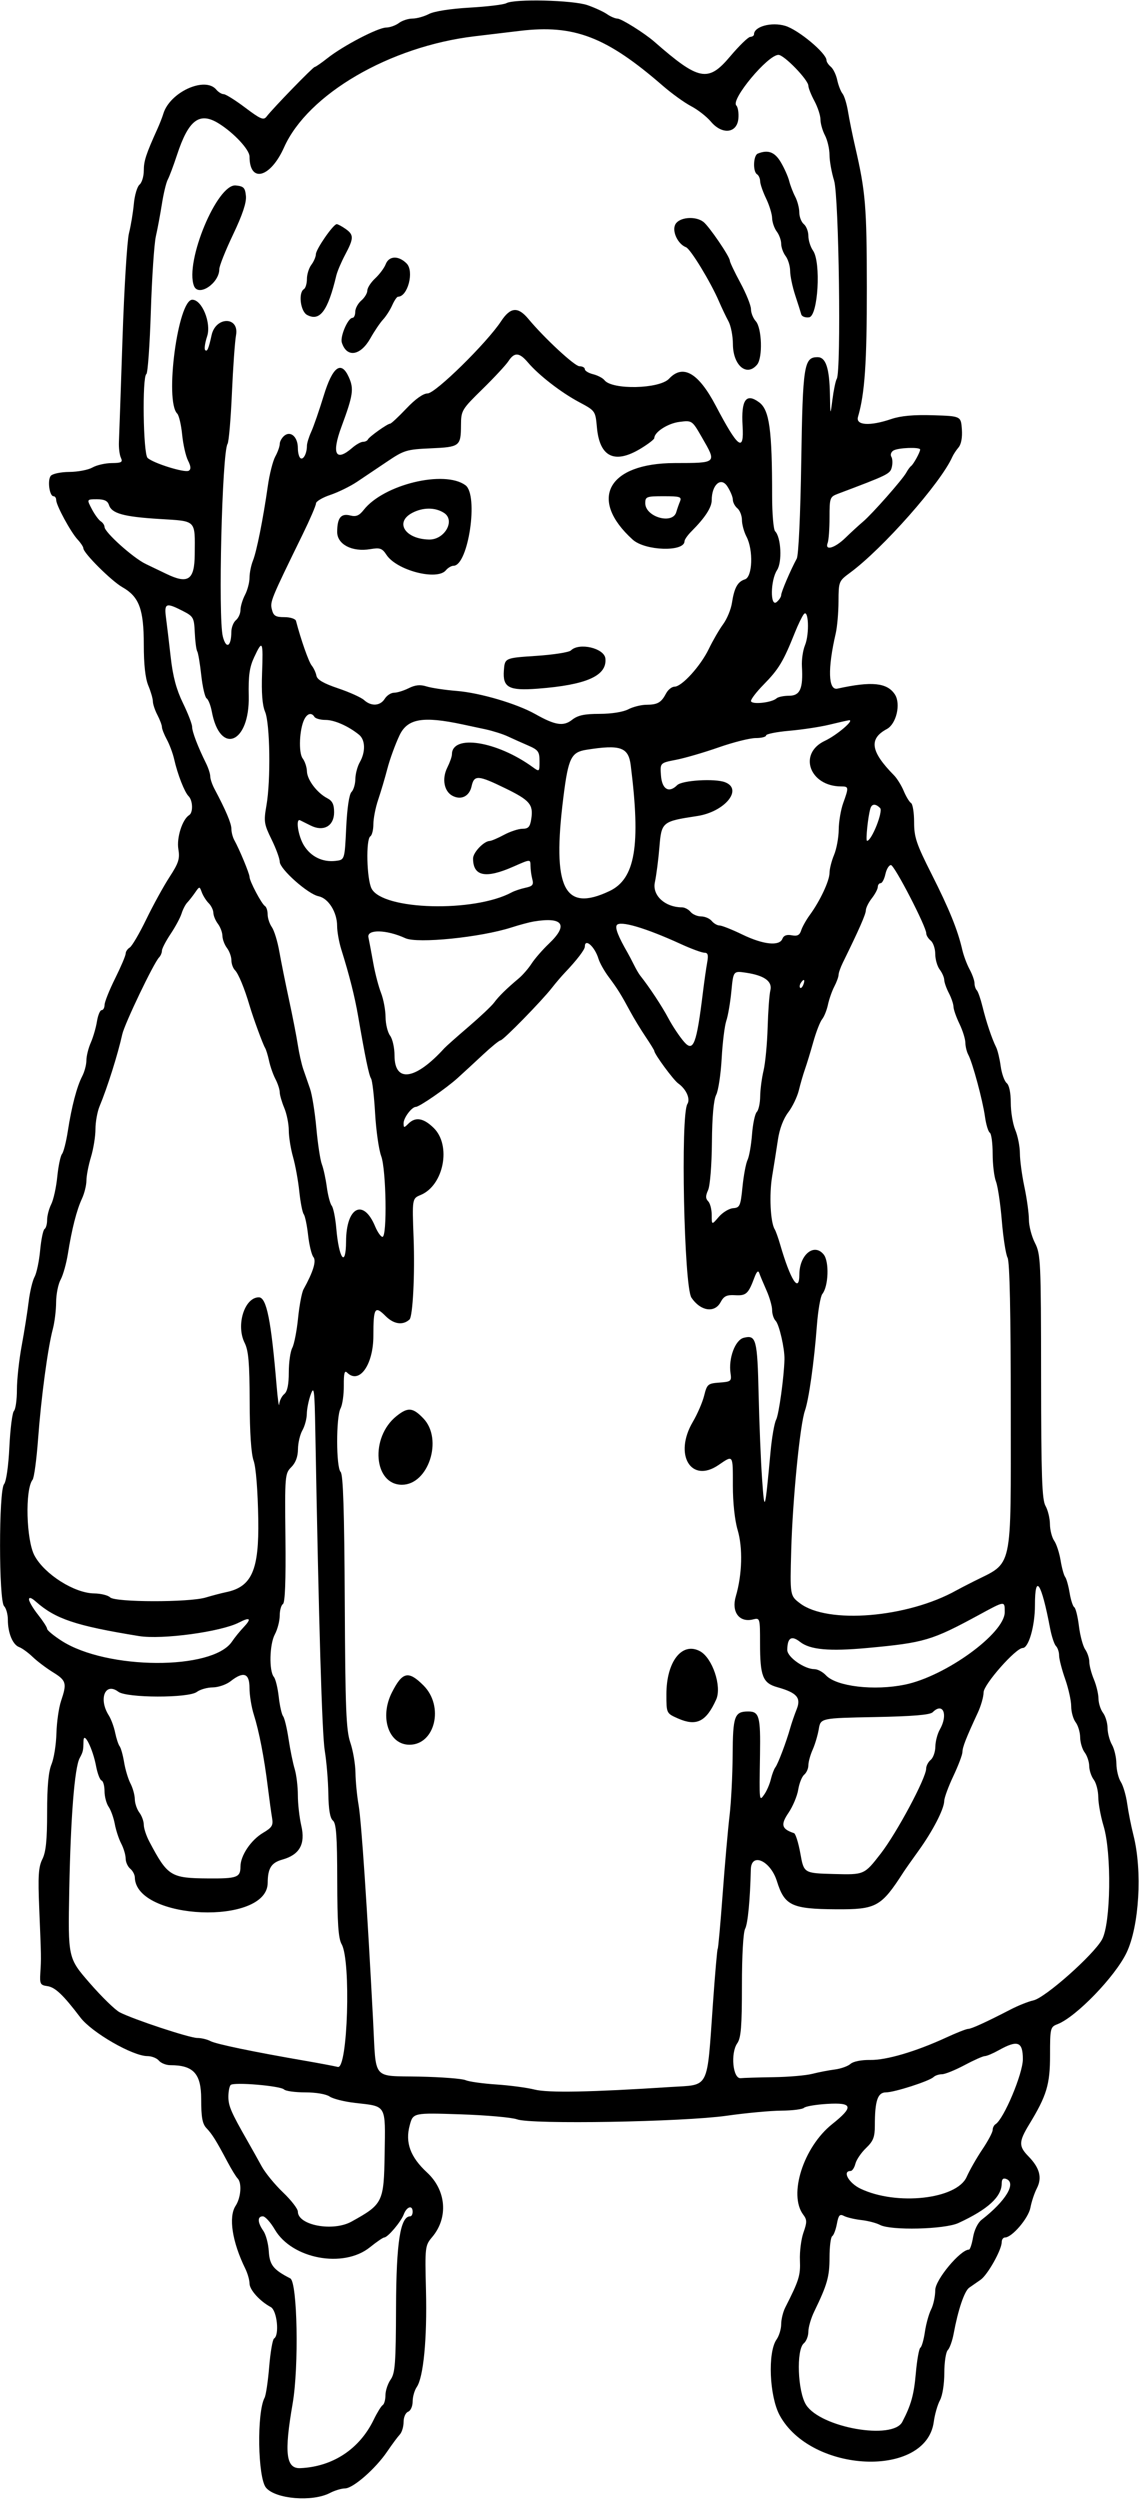 <svg
  width="377"
  height="827"
  viewBox="0 0 377 827"
  fill="none"
  xmlns="http://www.w3.org/2000/svg"
>
  <path
    fill-rule="evenodd"
    clip-rule="evenodd"
    fill="black"
    d="M194.471 1.71C196.889 2.552 199.801 3.895 200.943 4.695C202.085 5.495 203.626 6.15 204.366 6.15C205.645 6.15 213.353 10.977 216.573 13.794C231.352 26.724 234.376 27.318 241.629 18.717C244.621 15.168 247.632 12.239 248.319 12.208C249.007 12.176 249.569 11.797 249.569 11.366C249.569 8.765 255.38 7.189 259.924 8.557C264.29 9.871 273.566 17.617 273.566 19.949C273.566 20.475 274.212 21.441 275.002 22.097C275.791 22.752 276.742 24.72 277.116 26.469C277.49 28.219 278.279 30.249 278.87 30.981C279.461 31.713 280.285 34.413 280.702 36.981C281.119 39.549 282.188 44.8 283.076 48.65C286.499 63.481 286.894 68.264 286.915 95.15C286.934 120.056 286.238 130.232 283.99 137.9C283.164 140.723 287.905 141.029 295.022 138.612C298.138 137.554 302.437 137.164 308.805 137.362C318.06 137.65 318.06 137.65 318.372 142.002C318.567 144.71 318.152 146.977 317.274 148.002C316.499 148.908 315.567 150.325 315.202 151.15C311.406 159.739 292.153 181.524 281.315 189.494C277.635 192.2 277.565 192.376 277.541 198.95C277.528 202.634 277.11 207.406 276.613 209.552C273.906 221.224 274.133 228.471 277.184 227.798C288.524 225.296 293.64 225.811 296.195 229.711C298.233 232.821 296.688 239.477 293.538 241.163C287.501 244.395 288.15 248.597 295.901 256.461C296.911 257.486 298.367 259.83 299.135 261.669C299.903 263.508 300.989 265.296 301.547 265.641C302.105 265.986 302.562 268.839 302.562 271.982C302.562 276.959 303.311 279.179 308.361 289.173C314.185 300.7 317.007 307.65 318.496 314.15C318.937 316.075 320.029 319 320.923 320.65C321.816 322.3 322.55 324.362 322.554 325.233C322.557 326.104 322.897 327.154 323.309 327.566C323.721 327.978 324.572 330.416 325.201 332.983C326.445 338.061 328.314 343.627 329.715 346.422C330.204 347.396 330.879 350.204 331.216 352.661C331.552 355.118 332.441 357.638 333.192 358.262C334.039 358.964 334.558 361.452 334.558 364.804C334.558 367.779 335.233 371.829 336.058 373.803C336.883 375.778 337.566 379.252 337.575 381.522C337.585 383.792 338.26 388.8 339.075 392.65C339.891 396.499 340.557 401.355 340.557 403.439C340.557 405.524 341.458 408.994 342.557 411.15C344.457 414.875 344.559 417.082 344.592 455.36C344.621 488.404 344.885 496.1 346.057 498.15C346.843 499.525 347.501 502.237 347.521 504.177C347.54 506.118 348.175 508.593 348.931 509.677C349.687 510.762 350.638 513.675 351.044 516.15C351.45 518.625 352.13 521.1 352.556 521.65C352.982 522.2 353.645 524.56 354.03 526.895C354.415 529.229 355.109 531.374 355.573 531.661C356.036 531.947 356.732 534.762 357.12 537.916C357.508 541.07 358.439 544.538 359.19 545.623C359.941 546.707 360.555 548.565 360.555 549.75C360.555 550.936 361.23 553.521 362.055 555.496C362.88 557.47 363.569 560.337 363.587 561.867C363.604 563.397 364.279 565.524 365.087 566.591C365.894 567.659 366.571 569.909 366.59 571.591C366.61 573.274 367.268 575.775 368.054 577.15C368.84 578.525 369.499 581.353 369.519 583.435C369.538 585.517 370.193 588.217 370.975 589.435C371.757 590.653 372.71 593.9 373.091 596.65C373.473 599.4 374.407 604.107 375.168 607.11C378.159 618.903 377.075 637.214 372.866 645.975C369.07 653.881 356.145 667.237 350.011 669.593C347.647 670.502 347.556 670.878 347.556 679.906C347.556 689.554 346.456 693.201 340.675 702.705C337.175 708.458 337.135 709.961 340.395 713.296C344.16 717.147 345.003 720.387 343.164 723.943C342.374 725.47 341.427 728.328 341.058 730.295C340.403 733.784 334.969 740.15 332.644 740.15C332.047 740.15 331.559 740.84 331.559 741.683C331.559 744.232 326.885 752.549 324.552 754.15C323.351 754.975 321.661 756.149 320.797 756.759C319.207 757.88 317.107 764.088 315.657 771.948C315.22 774.312 314.345 776.766 313.712 777.399C313.079 778.032 312.561 781.428 312.561 784.946C312.561 788.627 311.948 792.468 311.118 793.996C310.325 795.456 309.402 798.675 309.069 801.15C306.56 819.813 268.53 818.198 258.073 798.984C254.663 792.716 254.052 778.154 257.021 773.914C257.872 772.699 258.568 770.412 258.568 768.832C258.568 767.252 259.175 764.763 259.916 763.303C264.48 754.317 264.978 752.715 264.769 747.703C264.648 744.815 265.176 740.676 265.942 738.504C267.148 735.084 267.137 734.292 265.865 732.602C260.896 725.999 265.944 710.212 275.442 702.65C282.641 696.918 282.285 695.453 273.816 695.957C270.104 696.179 266.638 696.763 266.116 697.255C265.594 697.747 262.219 698.169 258.617 698.193C255.015 698.217 246.894 698.971 240.57 699.87C226.044 701.933 175.777 702.803 171.139 701.071C169.456 700.443 161.026 699.694 152.404 699.409C136.73 698.89 136.73 698.891 135.607 703.062C134.069 708.773 135.831 713.558 141.346 718.65C147.72 724.534 148.45 733.588 143.066 739.987C140.68 742.822 140.637 743.196 140.998 757.766C141.392 773.613 140.165 786.39 137.941 789.623C137.194 790.707 136.583 792.859 136.583 794.404C136.583 795.978 135.924 797.466 135.083 797.788C134.24 798.112 133.583 799.6 133.583 801.186C133.583 802.737 133.022 804.602 132.334 805.329C131.647 806.055 129.758 808.603 128.136 810.989C124.275 816.673 116.856 823.148 114.195 823.156C113.035 823.16 110.797 823.835 109.222 824.656C103.405 827.69 91.226 826.696 88.055 822.927C85.307 819.662 84.958 798.094 87.574 793.166C88.016 792.332 88.705 787.706 89.103 782.885C89.502 778.064 90.224 773.874 90.709 773.575C92.55 772.436 91.699 764.279 89.621 763.167C86.005 761.232 82.59 757.442 82.59 755.365C82.59 754.236 81.965 752.038 81.201 750.481C76.847 741.605 75.572 733.352 77.988 729.666C79.761 726.96 80.114 722.075 78.642 720.6C78.121 720.077 76.609 717.608 75.284 715.112C71.535 708.057 70.229 705.963 68.342 703.984C66.981 702.558 66.592 700.413 66.592 694.342C66.592 685.96 64.027 683.15 56.379 683.15C54.982 683.15 53.278 682.475 52.593 681.65C51.909 680.825 50.201 680.15 48.798 680.15C43.913 680.15 30.396 672.366 26.597 667.365C20.862 659.817 18.237 657.341 15.598 656.986C13.353 656.684 13.123 656.241 13.347 652.65C13.656 647.706 13.655 647.61 12.987 631.412C12.539 620.56 12.725 617.603 14.019 615.008C15.202 612.636 15.598 608.74 15.598 599.464C15.598 590.925 16.047 586.012 17.045 583.623C17.841 581.718 18.575 577.12 18.675 573.405C18.776 569.69 19.469 564.85 20.214 562.65C22.2 556.784 21.95 555.901 17.526 553.171C15.317 551.807 12.292 549.522 10.804 548.094C9.316 546.666 7.305 545.207 6.334 544.85C4.201 544.066 2.6 540.178 2.6 535.784C2.6 534.005 2.038 531.988 1.35 531.3C-0.417 529.533 -0.427 493.093 1.339 490.965C2.069 490.084 2.794 485.014 3.106 478.594C3.397 472.61 4.077 467.273 4.617 466.732C5.157 466.192 5.6 463.026 5.6 459.699C5.601 456.371 6.312 449.825 7.178 445.15C8.044 440.475 9.078 433.95 9.476 430.65C9.874 427.35 10.756 423.635 11.436 422.394C12.117 421.154 12.95 417.202 13.284 413.612C13.619 410.023 14.277 406.849 14.746 406.559C15.214 406.269 15.598 404.911 15.598 403.541C15.598 402.171 16.21 399.836 16.958 398.35C17.706 396.865 18.606 392.771 18.958 389.252C19.31 385.734 20.014 382.352 20.524 381.738C21.033 381.124 21.902 377.703 22.454 374.136C23.714 365.994 25.44 359.423 27.218 355.996C27.976 354.536 28.596 352.189 28.596 350.78C28.596 349.371 29.246 346.74 30.04 344.934C30.835 343.128 31.755 339.963 32.086 337.9C32.416 335.838 33.116 334.15 33.641 334.15C34.166 334.15 34.604 333.362 34.613 332.4C34.622 331.438 36.197 327.5 38.112 323.65C40.026 319.8 41.593 316.109 41.594 315.449C41.595 314.789 42.197 313.889 42.933 313.449C43.669 313.009 46.126 308.825 48.393 304.15C50.66 299.475 54.123 293.175 56.089 290.15C59.142 285.453 59.571 284.097 59.033 280.86C58.413 277.125 60.359 271.03 62.619 269.633C63.965 268.801 63.841 264.799 62.424 263.382C61.066 262.024 58.781 256.173 57.646 251.15C57.211 249.225 56.124 246.3 55.23 244.65C54.336 243 53.603 241.138 53.599 240.513C53.596 239.889 52.921 238.089 52.099 236.513C51.279 234.938 50.603 232.917 50.599 232.022C50.596 231.127 49.919 228.778 49.094 226.803C48.1 224.425 47.594 219.842 47.594 213.223C47.594 201.508 46.059 197.395 40.507 194.241C36.863 192.171 27.596 182.942 27.596 181.381C27.596 180.912 26.746 179.614 25.706 178.497C23.421 176.045 18.598 167.162 18.598 165.408C18.598 164.716 18.2 164.15 17.715 164.15C16.358 164.15 15.642 158.811 16.809 157.4C17.382 156.707 20.128 156.134 22.97 156.115C25.79 156.095 29.222 155.436 30.596 154.65C31.971 153.864 34.832 153.205 36.952 153.185C40.26 153.155 40.694 152.901 40.002 151.4C39.558 150.437 39.271 148.075 39.363 146.15C39.456 144.225 39.987 128.925 40.544 112.15C41.101 95.375 42.066 79.625 42.69 77.15C43.313 74.675 44.037 70.309 44.299 67.448C44.56 64.587 45.408 61.719 46.184 61.075C46.959 60.432 47.594 58.341 47.594 56.429C47.594 53.231 48.328 50.987 52.098 42.65C52.845 41 53.724 38.75 54.053 37.65C56.19 30.487 67.867 25.161 71.591 29.65C72.276 30.475 73.377 31.15 74.039 31.15C74.701 31.15 77.908 33.158 81.166 35.612C86.269 39.456 87.249 39.864 88.242 38.554C90.241 35.917 103.607 22.15 104.168 22.15C104.463 22.15 106.365 20.837 108.396 19.233C113.568 15.144 125.051 9.156 127.791 9.118C129.052 9.101 130.958 8.426 132.025 7.618C133.093 6.811 135.117 6.147 136.524 6.144C137.932 6.14 140.379 5.461 141.963 4.635C143.693 3.733 149.089 2.888 155.462 2.522C161.302 2.186 166.754 1.529 167.579 1.061C170.213 -0.432 189.67 0.037 194.471 1.71ZM172.078 10.212C168.229 10.674 161.48 11.48 157.08 12.004C129.01 15.345 101.877 31.157 94.023 48.749C89.506 58.868 82.59 60.696 82.59 51.771C82.59 49.509 77.371 43.916 72.376 40.828C66.028 36.903 62.41 39.632 58.6 51.218C57.438 54.755 56.059 58.433 55.537 59.391C55.015 60.348 54.144 63.948 53.602 67.391C53.06 70.833 52.156 75.675 51.594 78.15C51.032 80.625 50.284 91.778 49.932 102.934C49.581 114.09 48.911 123.454 48.444 123.743C47.028 124.618 47.396 150.107 48.844 151.471C50.713 153.234 61.211 156.504 62.48 155.719C63.268 155.232 63.195 154.264 62.226 152.343C61.479 150.862 60.607 146.998 60.288 143.758C59.968 140.517 59.232 137.389 58.651 136.808C54.449 132.606 58.894 99.15 63.652 99.15C66.875 99.15 70.001 106.877 68.555 111.263C67.847 113.406 67.556 115.447 67.906 115.798C68.58 116.472 69.037 115.412 70.035 110.866C71.411 104.6 79.27 104.643 78.12 110.91C77.742 112.967 77.129 121.625 76.757 130.15C76.384 138.675 75.737 146.18 75.321 146.827C73.499 149.656 72.159 204.315 73.758 210.572C74.857 214.869 76.546 213.939 76.576 209.022C76.584 207.577 77.265 205.835 78.09 205.15C78.915 204.465 79.593 202.948 79.596 201.778C79.6 200.607 80.275 198.361 81.096 196.786C81.918 195.21 82.59 192.652 82.59 191.101C82.59 189.549 83.099 187.013 83.721 185.465C84.955 182.392 87.096 171.652 88.665 160.65C89.214 156.8 90.322 152.456 91.126 150.996C91.931 149.536 92.589 147.678 92.589 146.868C92.589 146.058 93.263 144.835 94.088 144.15C96.202 142.395 98.588 144.55 98.588 148.213C98.588 149.764 98.991 151.281 99.483 151.585C100.445 152.18 101.587 149.944 101.587 147.469C101.587 146.635 102.235 144.534 103.027 142.801C103.818 141.068 105.671 135.713 107.144 130.9C110.087 121.284 112.908 119.171 115.425 124.697C117.204 128.603 116.9 130.691 113.027 141.15C109.69 150.162 111.09 152.916 116.586 148.15C117.854 147.05 119.46 146.15 120.155 146.15C120.85 146.15 121.568 145.812 121.752 145.4C122.156 144.49 128.252 140.15 129.125 140.15C129.467 140.15 131.882 137.9 134.49 135.15C137.495 131.983 140.074 130.15 141.526 130.15C144.112 130.15 161.125 113.445 165.86 106.256C168.949 101.569 171.44 101.356 174.88 105.487C180.188 111.861 190.208 121.15 191.775 121.15C192.766 121.15 193.576 121.591 193.576 122.131C193.576 122.67 194.814 123.42 196.325 123.797C197.837 124.173 199.525 125.06 200.075 125.767C202.617 129.034 218.274 128.682 221.447 125.285C226.059 120.347 231.177 123.308 236.93 134.243C244.314 148.275 246.322 149.785 245.789 140.9C245.27 132.264 246.939 129.885 251.268 133.086C254.671 135.603 255.568 142.069 255.568 164.104C255.568 169.959 256.014 175.196 256.558 175.74C258.534 177.716 258.944 185.927 257.2 188.588C254.997 191.952 254.884 200.963 257.068 199.15C257.893 198.465 258.568 197.427 258.568 196.843C258.568 195.818 261.642 188.626 263.724 184.777C264.312 183.69 264.934 170.268 265.206 152.777C265.705 120.753 266.112 118.15 270.614 118.15C273.341 118.15 274.538 121.759 274.697 130.465C274.828 137.65 274.828 137.65 275.55 132.042C275.947 128.958 276.585 125.929 276.967 125.31C278.462 122.89 277.677 64.931 276.078 59.741C275.246 57.041 274.563 53.216 274.56 51.241C274.556 49.266 273.881 46.361 273.06 44.786C272.238 43.21 271.566 40.846 271.566 39.532C271.566 38.218 270.666 35.464 269.566 33.411C268.466 31.359 267.567 29.1 267.567 28.392C267.567 26.44 259.544 18.15 257.656 18.15C254.134 18.15 241.787 32.967 243.708 34.888C244.262 35.442 244.57 37.415 244.393 39.273C243.928 44.13 239.01 44.65 235.296 40.235C233.897 38.573 230.957 36.276 228.761 35.132C226.567 33.988 222.334 30.936 219.356 28.351C200.698 12.156 190.02 8.06 172.078 10.212ZM258.461 53.693C259.611 55.642 260.85 58.425 261.214 59.877C261.579 61.329 262.479 63.672 263.215 65.083C263.952 66.495 264.557 68.832 264.561 70.278C264.564 71.723 265.242 73.465 266.067 74.15C266.892 74.835 267.567 76.59 267.567 78.05C267.567 79.51 268.258 81.692 269.104 82.899C271.805 86.758 270.765 104.551 267.813 104.97C266.563 105.148 265.399 104.702 265.202 103.97C265.006 103.244 264.106 100.4 263.201 97.65C262.297 94.9 261.545 91.3 261.53 89.65C261.515 88 260.843 85.776 260.035 84.709C259.229 83.641 258.568 81.815 258.568 80.65C258.568 79.485 257.907 77.659 257.1 76.591C256.292 75.524 255.602 73.525 255.566 72.15C255.53 70.775 254.631 67.85 253.568 65.65C252.505 63.45 251.622 60.889 251.603 59.959C251.584 59.029 251.119 57.99 250.569 57.65C249.137 56.765 249.332 51.412 250.819 50.812C254.224 49.438 256.444 50.275 258.461 53.693ZM81.398 64.835C81.61 67.015 80.269 71.035 77.149 77.581C74.642 82.84 72.591 87.983 72.591 89.011C72.591 93.723 65.641 98.325 64.199 94.568C61.131 86.574 71.885 60.75 78.03 61.351C80.662 61.608 81.133 62.096 81.398 64.835ZM232.819 73.4C234.693 74.837 241.57 84.916 241.57 86.225C241.57 86.706 243.145 90.017 245.07 93.582C246.994 97.147 248.569 101.061 248.569 102.278C248.569 103.496 249.278 105.276 250.144 106.233C252.192 108.496 252.5 118.322 250.595 120.617C247.161 124.756 242.608 120.884 242.585 113.804C242.577 111.139 241.919 107.764 241.124 106.304C240.329 104.844 238.902 101.85 237.953 99.65C235.178 93.219 228.561 82.36 227.065 81.786C224.33 80.736 222.336 76.46 223.536 74.217C224.812 71.834 230.162 71.363 232.819 73.4ZM114.363 75.707C117.16 77.666 117.145 78.798 114.249 84.251C112.963 86.67 111.644 89.775 111.316 91.15C108.527 102.868 105.871 106.443 101.639 104.178C99.438 103 98.677 96.831 100.588 95.65C101.138 95.31 101.587 93.795 101.587 92.282C101.587 90.77 102.248 88.659 103.055 87.591C103.863 86.524 104.538 84.951 104.555 84.097C104.59 82.415 110.318 74.15 111.45 74.15C111.83 74.15 113.141 74.851 114.363 75.707ZM134.583 87.15C137.154 89.721 134.98 98.15 131.747 98.15C131.376 98.15 130.512 99.415 129.827 100.962C129.143 102.509 127.773 104.646 126.783 105.712C125.795 106.778 123.924 109.542 122.627 111.854C119.324 117.741 114.768 118.449 113.142 113.328C112.509 111.333 115.169 105.15 116.659 105.15C117.169 105.15 117.585 104.246 117.585 103.14C117.585 102.035 118.485 100.36 119.585 99.418C120.685 98.476 121.585 96.984 121.585 96.102C121.585 95.22 122.758 93.408 124.191 92.074C125.624 90.741 127.187 88.638 127.665 87.4C128.75 84.593 131.913 84.479 134.583 87.15ZM168.295 119.46C167.463 120.731 163.595 124.893 159.699 128.71C152.813 135.458 152.615 135.788 152.583 140.65C152.537 147.623 152.199 147.882 142.582 148.307C134.612 148.66 133.715 148.931 128.171 152.667C124.92 154.857 120.42 157.879 118.172 159.381C115.924 160.884 111.949 162.832 109.336 163.712C106.724 164.591 104.587 165.86 104.587 166.533C104.587 167.206 102.618 171.783 100.212 176.704C89.62 198.358 89.343 199.032 89.99 201.611C90.52 203.727 91.212 204.15 94.138 204.15C96.108 204.15 97.794 204.699 97.977 205.4C99.588 211.578 102.172 218.926 103.164 220.15C103.833 220.975 104.539 222.494 104.734 223.526C104.982 224.844 107.121 226.087 111.928 227.704C115.691 228.971 119.551 230.714 120.506 231.578C122.888 233.735 125.854 233.549 127.352 231.15C128.039 230.05 129.428 229.15 130.439 229.15C131.45 229.15 133.629 228.475 135.282 227.65C137.459 226.564 139.086 226.404 141.184 227.068C142.778 227.572 147.278 228.244 151.182 228.56C158.908 229.187 171.083 232.777 177.212 236.236C183.757 239.929 186.501 240.354 189.344 238.117C191.257 236.612 193.402 236.149 198.46 236.144C202.371 236.14 206.245 235.527 207.938 234.644C209.514 233.822 212.213 233.143 213.937 233.135C217.65 233.117 218.868 232.419 220.457 229.4C221.109 228.162 222.372 227.15 223.263 227.15C225.681 227.15 231.872 220.334 234.616 214.65C235.944 211.9 238.074 208.228 239.348 206.492C240.623 204.756 241.932 201.606 242.257 199.492C243.036 194.426 244.138 192.422 246.568 191.65C249.081 190.853 249.4 181.97 247.075 177.513C246.254 175.938 245.579 173.468 245.575 172.022C245.572 170.577 244.894 168.835 244.07 168.15C243.245 167.465 242.567 166.173 242.563 165.278C242.56 164.382 241.726 162.39 240.711 160.85C238.602 157.652 235.571 160.383 235.571 165.48C235.571 167.866 233.347 171.283 228.899 175.732C227.619 177.012 226.572 178.495 226.572 179.027C226.572 182.638 213.543 182.243 209.416 178.507C194.646 165.139 201.186 153.226 223.322 153.177C237.447 153.146 237.29 153.294 232.321 144.669C229.071 139.029 229.071 139.029 224.844 139.567C221.042 140.052 216.573 142.937 216.573 144.907C216.573 145.324 214.53 146.899 212.032 148.407C203.434 153.602 198.47 151.203 197.579 141.423C197.076 135.91 197.062 135.89 191.663 133.01C185.679 129.819 178.338 124.132 174.74 119.9C171.886 116.545 170.277 116.435 168.295 119.46ZM295.685 149.054C294.927 149.534 294.632 150.452 295.029 151.095C295.426 151.738 295.494 153.288 295.18 154.54C294.62 156.773 294.084 157.037 277.315 163.356C274.687 164.347 274.566 164.693 274.566 171.19C274.566 174.928 274.293 178.698 273.959 179.568C272.904 182.317 276.283 181.359 279.842 177.9C281.682 176.112 284.283 173.725 285.625 172.595C288.649 170.048 298.718 158.64 299.969 156.344C300.476 155.412 301.2 154.425 301.577 154.15C302.359 153.58 304.562 149.569 304.562 148.716C304.562 147.812 297.202 148.092 295.685 149.054ZM154.058 160.51C158.476 163.741 155.018 187.15 150.122 187.15C149.409 187.15 148.267 187.825 147.582 188.65C144.665 192.164 131.292 188.687 127.918 183.537C126.491 181.36 125.78 181.11 122.557 181.655C116.548 182.67 111.582 180.084 111.601 175.95C111.623 171.298 112.851 169.749 115.906 170.515C117.865 171.007 118.883 170.586 120.4 168.658C127.004 160.26 147.074 155.402 154.058 160.51ZM213.574 166.449C213.574 171.016 222.629 173.619 223.842 169.4C224.119 168.438 224.669 166.862 225.066 165.9C225.705 164.346 225.103 164.15 219.679 164.15C213.974 164.15 213.574 164.3 213.574 166.449ZM30.393 168.4C31.329 170.188 32.659 172.009 33.346 172.449C34.034 172.889 34.596 173.729 34.596 174.315C34.596 176.062 44.093 184.584 48.243 186.561C50.361 187.569 53.367 189.015 54.924 189.772C62.258 193.342 64.391 191.916 64.453 183.4C64.538 171.808 65.165 172.439 52.805 171.678C40.901 170.946 36.953 169.853 36.061 167.042C35.627 165.677 34.519 165.15 32.075 165.15C28.689 165.15 28.689 165.15 30.393 168.4ZM136.333 169.721C130.587 172.839 134.14 178.32 142.011 178.479C147.163 178.583 150.792 172.173 146.992 169.683C144.066 167.766 139.911 167.78 136.333 169.721ZM54.954 204.4C55.264 206.737 55.967 212.63 56.517 217.494C57.233 223.821 58.382 228.112 60.554 232.573C62.225 236.002 63.592 239.545 63.592 240.445C63.592 242.065 65.479 247.005 68.19 252.481C68.961 254.038 69.592 255.993 69.592 256.826C69.592 257.659 70.227 259.536 71.005 260.996C74.731 267.99 76.591 272.386 76.591 274.194C76.591 275.285 77.025 276.959 77.555 277.914C79.272 281.003 82.59 289.011 82.59 290.064C82.59 291.471 86.588 299.031 87.693 299.714C88.186 300.019 88.589 301.266 88.589 302.487C88.589 303.707 89.217 305.602 89.985 306.698C90.752 307.794 91.856 311.382 92.436 314.671C93.016 317.959 94.462 325.15 95.651 330.65C96.839 336.15 98.156 342.9 98.576 345.65C98.997 348.4 99.805 352 100.371 353.65C100.937 355.3 101.949 358.225 102.622 360.15C103.294 362.075 104.233 367.925 104.708 373.15C105.183 378.375 106.005 383.775 106.535 385.15C107.065 386.525 107.8 389.9 108.169 392.65C108.538 395.4 109.273 398.196 109.804 398.863C110.334 399.53 111.013 402.905 111.311 406.363C112.189 416.534 114.495 419.549 114.546 410.591C114.61 399.258 120.264 396.35 124.15 405.652C124.954 407.576 126.055 409.15 126.597 409.15C128.185 409.15 127.827 386.839 126.169 382.42C125.391 380.347 124.487 373.984 124.158 368.283C123.829 362.582 123.227 357.407 122.822 356.783C122.111 355.689 120.902 349.865 118.538 336.15C117.419 329.653 115.645 322.626 112.988 314.15C112.211 311.675 111.578 308.143 111.581 306.303C111.588 301.745 108.693 297.129 105.414 296.469C101.916 295.765 92.589 287.472 92.589 285.067C92.589 284.037 91.372 280.715 89.885 277.684C87.388 272.59 87.26 271.738 88.194 266.412C89.65 258.103 89.375 239.328 87.741 235.455C86.826 233.288 86.504 229.188 86.741 222.705C87.133 211.944 86.897 211.47 84.117 217.426C82.57 220.743 82.186 223.509 82.33 230.314C82.659 245.89 72.846 249.984 70.112 235.411C69.725 233.345 68.954 231.374 68.398 231.03C67.843 230.687 67.041 227.249 66.617 223.39C66.195 219.531 65.592 215.957 65.278 215.45C64.965 214.943 64.6 212.161 64.468 209.267C64.24 204.276 64.034 203.905 60.45 202.076C54.907 199.248 54.306 199.503 54.954 204.4ZM266.007 203.234C265.424 204.013 264.137 206.675 263.148 209.15C259.247 218.908 257.787 221.332 252.675 226.542C250.417 228.843 248.569 231.243 248.569 231.875C248.569 233.172 255.426 232.478 257.018 231.02C257.54 230.541 259.417 230.15 261.189 230.15C264.832 230.15 265.862 227.792 265.428 220.447C265.299 218.256 265.757 215.105 266.445 213.445C267.99 209.713 267.619 201.079 266.007 203.234ZM200.385 217.858C200.937 223.559 194.134 226.578 177.955 227.812C168.422 228.54 166.367 227.441 166.775 221.836C167.079 217.65 167.079 217.65 177.467 216.961C183.18 216.582 188.351 215.775 188.959 215.167C191.684 212.442 200.052 214.413 200.385 217.858ZM100.755 237.9C99.097 241.113 98.748 248.992 100.18 250.88C100.919 251.853 101.554 253.775 101.591 255.15C101.668 257.967 104.956 262.308 108.337 264.057C110.017 264.926 110.586 266.103 110.586 268.707C110.586 273.249 107.093 275.226 102.837 273.093C101.325 272.334 99.751 271.55 99.338 271.349C97.771 270.585 98.675 276.555 100.596 279.664C102.901 283.393 106.759 285.274 111.086 284.778C114.086 284.434 114.086 284.434 114.586 273.837C114.894 267.315 115.567 262.762 116.336 261.995C117.024 261.31 117.601 259.376 117.62 257.699C117.64 256.022 118.299 253.525 119.085 252.15C121.045 248.722 120.936 244.744 118.835 243.044C115.293 240.177 110.697 238.15 107.741 238.15C106.072 238.15 104.427 237.7 104.087 237.15C103.151 235.636 101.763 235.948 100.755 237.9ZM132.221 243.277C130.825 246.232 129.032 251.152 128.238 254.209C127.443 257.267 126.071 261.895 125.188 264.494C124.306 267.093 123.585 270.753 123.585 272.626C123.585 274.499 123.135 276.31 122.585 276.65C121.06 277.593 121.372 290.839 122.992 293.949C126.714 301.093 156.933 301.899 169.381 295.186C170.315 294.683 172.364 293.998 173.933 293.665C176.287 293.165 176.684 292.673 176.196 290.855C175.871 289.642 175.599 287.643 175.592 286.413C175.578 284.175 175.578 284.175 169.955 286.663C160.742 290.737 156.58 289.902 156.58 283.979C156.58 281.989 160.141 278.247 162.095 278.183C162.653 278.165 164.789 277.25 166.841 276.15C168.893 275.05 171.646 274.15 172.961 274.15C174.889 274.15 175.446 273.522 175.845 270.9C176.571 266.119 175.398 264.738 167.227 260.754C158.223 256.364 156.928 256.289 156.09 260.105C155.36 263.427 152.619 264.776 149.734 263.232C146.973 261.754 146.217 257.587 148.045 253.924C148.89 252.229 149.581 250.269 149.581 249.568C149.581 242.805 164.437 245.135 176.328 253.762C178.546 255.371 178.578 255.343 178.578 251.819C178.578 248.643 178.16 248.063 174.828 246.623C172.767 245.731 169.729 244.37 168.079 243.599C166.429 242.827 163.055 241.762 160.58 241.231C158.105 240.701 154.731 239.979 153.081 239.627C139.911 236.82 134.853 237.706 132.221 243.277ZM274.566 239.711C271.541 240.448 265.579 241.357 261.318 241.73C257.056 242.103 253.568 242.8 253.568 243.279C253.568 243.758 252.015 244.15 250.116 244.15C248.219 244.15 242.707 245.536 237.868 247.23C233.03 248.925 226.686 250.773 223.77 251.339C218.469 252.367 218.469 252.367 218.771 256.5C219.108 261.105 221.39 262.475 224.142 259.723C225.746 258.119 236.602 257.457 239.988 258.757C246.048 261.083 239.876 268.558 230.751 269.944C219.137 271.708 218.937 271.873 218.25 280.323C217.922 284.353 217.248 289.552 216.752 291.878C215.83 296.197 220.137 300.15 225.765 300.15C226.624 300.15 227.887 300.825 228.572 301.65C229.256 302.475 230.831 303.15 232.071 303.15C233.311 303.15 234.886 303.825 235.571 304.65C236.255 305.475 237.428 306.15 238.177 306.15C238.925 306.15 242.325 307.5 245.73 309.15C252.64 312.497 258.005 313.059 258.972 310.536C259.39 309.449 260.398 309.075 262.057 309.393C263.922 309.749 264.685 309.351 265.189 307.757C265.555 306.598 266.843 304.3 268.051 302.65C271.434 298.026 274.566 291.341 274.566 288.741C274.566 287.45 275.241 284.778 276.066 282.803C276.891 280.829 277.585 277.062 277.609 274.432C277.633 271.802 278.301 267.85 279.094 265.65C280.975 260.429 280.943 260.15 278.466 260.15C267.965 260.15 264.047 249.285 273.026 245.064C277.006 243.193 283.07 238.012 280.989 238.261C280.481 238.321 277.59 238.974 274.566 239.711ZM194.109 248.02C189.036 248.826 188.108 250.728 186.485 263.65C182.697 293.808 186.666 301.906 201.734 294.762C210.26 290.719 212.111 279.764 208.766 253.15C208.013 247.161 205.361 246.233 194.109 248.02ZM288.107 267.4C287.316 269.91 286.457 278.15 286.986 278.15C288.503 278.15 292.393 268.379 291.308 267.294C289.816 265.802 288.598 265.842 288.107 267.4ZM293.063 289.15C292.701 290.8 291.991 292.15 291.485 292.15C290.978 292.15 290.554 292.713 290.542 293.4C290.53 294.088 289.64 295.775 288.564 297.15C287.488 298.525 286.599 300.325 286.587 301.15C286.568 302.45 284.328 307.539 278.955 318.481C278.191 320.038 277.562 321.838 277.559 322.481C277.555 323.124 276.923 324.857 276.154 326.333C275.384 327.808 274.437 330.508 274.049 332.333C273.661 334.157 272.791 336.325 272.116 337.15C271.441 337.975 270.129 341.35 269.201 344.65C268.273 347.95 267.036 352 266.451 353.65C265.867 355.3 264.955 358.441 264.422 360.63C263.889 362.819 262.301 366.122 260.892 367.97C259.291 370.069 258.013 373.454 257.49 376.99C257.028 380.103 256.164 385.575 255.569 389.15C254.557 395.237 255.005 404.391 256.426 406.65C256.772 407.2 257.577 409.45 258.215 411.65C261.638 423.451 264.557 428.013 264.582 421.6C264.608 415.057 269.461 411.066 272.63 414.981C274.516 417.309 274.237 425.484 272.185 428.049C271.57 428.818 270.756 433.543 270.377 438.549C269.465 450.598 267.728 462.937 266.423 466.65C264.784 471.308 262.351 496.044 261.89 512.745C261.472 527.84 261.473 527.84 264.77 530.351C273.934 537.331 300.356 535.155 316.56 526.088C317.385 525.626 319.936 524.304 322.229 523.149C335.449 516.492 334.558 520.579 334.558 466.578C334.558 434.251 334.203 417.356 333.497 416.036C332.913 414.945 332.058 409.462 331.596 403.851C331.133 398.241 330.261 392.383 329.657 390.835C329.053 389.287 328.559 385.151 328.559 381.644C328.559 378.137 328.135 375.006 327.617 374.686C327.099 374.365 326.378 371.976 326.016 369.377C325.264 363.978 321.901 351.501 320.5 348.914C319.983 347.959 319.545 346.159 319.526 344.914C319.507 343.669 318.623 340.85 317.56 338.65C316.497 336.45 315.614 333.913 315.595 333.013C315.576 332.114 314.889 330.089 314.067 328.513C313.246 326.938 312.556 324.975 312.535 324.15C312.514 323.325 311.837 321.776 311.029 320.709C310.222 319.641 309.561 317.334 309.561 315.581C309.561 313.829 308.887 311.835 308.062 311.15C307.237 310.465 306.575 309.398 306.59 308.778C306.644 306.635 296.059 286.168 294.892 286.158C294.249 286.153 293.425 287.5 293.063 289.15ZM64.567 295.266C63.756 296.437 62.589 297.923 61.974 298.569C61.359 299.215 60.515 300.847 60.098 302.197C59.682 303.546 58.048 306.584 56.467 308.949C54.886 311.314 53.593 313.813 53.593 314.5C53.593 315.188 53.174 316.177 52.661 316.699C50.894 318.502 41.236 338.66 40.468 342.15C39.025 348.707 35.535 359.771 32.965 365.934C32.212 367.74 31.596 371.156 31.596 373.525C31.596 375.894 30.927 380.041 30.108 382.741C29.289 385.441 28.614 388.932 28.608 390.499C28.602 392.066 27.938 394.766 27.132 396.499C25.38 400.267 23.789 406.487 22.489 414.65C21.965 417.95 20.873 421.843 20.065 423.303C19.258 424.763 18.587 428.138 18.574 430.803C18.561 433.468 18.069 437.45 17.482 439.65C15.823 445.86 13.603 462.403 12.606 475.986C12.108 482.771 11.29 488.846 10.787 489.486C8.242 492.725 8.672 509.482 11.43 514.601C14.751 520.765 24.603 527.007 31.146 527.095C33.373 527.125 35.758 527.713 36.445 528.4C38.104 530.061 62.596 530.098 68.092 528.448C70.291 527.788 73.315 526.996 74.811 526.688C83.34 524.929 85.772 519.425 85.484 502.526C85.322 492.996 84.713 485.342 83.947 483.199C83.129 480.913 82.662 473.92 82.634 463.553C82.599 450.786 82.255 446.786 80.971 444.211C78.051 438.359 80.929 429.15 85.677 429.15C88.218 429.15 89.734 436.654 91.532 458.15C91.923 462.825 92.322 465.693 92.417 464.522C92.511 463.352 93.263 461.835 94.088 461.15C95.113 460.299 95.588 458.025 95.588 453.962C95.588 450.693 96.104 447.054 96.735 445.876C97.365 444.697 98.23 440.277 98.656 436.054C99.081 431.831 99.893 427.537 100.46 426.512C103.674 420.702 104.781 417.089 103.734 415.828C103.137 415.107 102.348 411.848 101.981 408.584C101.614 405.32 100.961 402.196 100.529 401.64C100.096 401.085 99.438 397.71 99.066 394.14C98.695 390.571 97.76 385.431 96.989 382.718C96.219 380.006 95.588 376.054 95.588 373.936C95.588 371.819 94.913 368.47 94.088 366.496C93.263 364.521 92.586 362.173 92.583 361.278C92.579 360.383 91.946 358.443 91.177 356.967C90.407 355.492 89.457 352.792 89.066 350.967C88.674 349.143 88.079 347.2 87.744 346.65C86.996 345.423 83.811 336.739 82.608 332.65C80.927 326.934 78.92 322.08 77.759 320.918C77.117 320.276 76.591 318.801 76.591 317.641C76.591 316.481 75.93 314.659 75.123 313.591C74.315 312.524 73.64 310.724 73.623 309.591C73.605 308.459 72.93 306.659 72.123 305.591C71.315 304.524 70.64 302.894 70.623 301.97C70.605 301.047 69.913 299.613 69.083 298.783C68.253 297.953 67.228 296.343 66.807 295.206C66.043 293.137 66.043 293.137 64.567 295.266ZM176.578 304.841C175.203 305.071 171.928 305.95 169.299 306.795C159.052 310.088 138.185 312.199 134.164 310.35C127.956 307.495 121.378 307.335 121.945 310.054C122.243 311.481 122.97 315.35 123.56 318.65C124.15 321.95 125.296 326.347 126.108 328.42C126.92 330.494 127.598 334.094 127.616 336.42C127.633 338.747 128.308 341.524 129.116 342.591C129.923 343.659 130.584 346.61 130.584 349.15C130.584 358.306 137.482 357.298 147.082 346.741C147.632 346.136 151.231 342.943 155.081 339.646C158.93 336.348 162.742 332.75 163.55 331.65C165.076 329.575 167.618 327.079 171.702 323.65C173.013 322.55 174.93 320.338 175.962 318.735C176.995 317.132 179.581 314.165 181.708 312.14C188.255 305.911 186.354 303.204 176.578 304.841ZM204.134 306.053C203.545 307.006 204.665 309.848 207.723 315.15C208.199 315.975 209.145 317.775 209.824 319.15C210.504 320.525 211.416 322.1 211.852 322.65C214.945 326.547 219.083 332.811 221.22 336.832C222.61 339.447 224.971 342.979 226.466 344.682C229.499 348.137 230.554 345.386 232.612 328.65C233.085 324.8 233.74 320.188 234.067 318.4C234.526 315.893 234.313 315.15 233.135 315.15C232.296 315.15 228.789 313.859 225.341 312.28C213.641 306.924 205.138 304.427 204.134 306.053ZM193.576 313.142C193.576 314.137 190.885 317.645 187 321.719C185.857 322.916 183.915 325.19 182.683 326.773C179.323 331.091 166.542 344.15 165.676 344.15C165.26 344.15 162.63 346.287 159.833 348.9C157.035 351.513 153.251 355 151.422 356.65C147.675 360.031 138.805 366.15 137.651 366.15C136.301 366.15 133.583 369.758 133.583 371.55C133.583 373.134 133.726 373.149 135.154 371.72C137.507 369.368 140.167 369.811 143.548 373.116C149.45 378.887 146.884 392.115 139.246 395.287C136.409 396.465 136.409 396.465 136.899 409.557C137.348 421.537 136.641 435.484 135.535 436.491C133.335 438.492 130.341 438.061 127.633 435.353C124.069 431.788 123.585 432.566 123.585 441.864C123.585 451.511 118.893 458.058 114.866 454.031C114.042 453.206 113.761 454.34 113.797 458.354C113.824 461.347 113.337 464.746 112.716 465.907C111.208 468.725 111.233 485.396 112.747 486.911C113.583 487.747 113.965 499.727 114.115 529.861C114.292 565.5 114.564 572.354 115.955 576.435C116.852 579.067 117.618 583.567 117.658 586.435C117.698 589.303 118.167 594.125 118.699 597.15C119.613 602.34 121.524 630.763 123.494 668.461C124.545 688.566 122.894 686.589 138.913 686.932C146.156 687.087 152.981 687.614 154.081 688.104C155.181 688.593 159.749 689.235 164.232 689.532C168.717 689.829 174.437 690.588 176.946 691.22C181.435 692.351 195.522 692.084 222.073 690.363C235.014 689.524 233.932 691.68 235.984 662.65C236.684 652.75 237.391 644.65 237.553 644.65C237.716 644.65 238.45 636.55 239.184 626.65C239.917 616.75 240.947 605.05 241.473 600.65C241.998 596.25 242.46 587.227 242.499 580.6C242.576 567.581 243.09 566.15 247.702 566.15C251.301 566.15 251.76 567.85 251.557 580.43C251.301 596.218 251.279 596.009 253.008 593.541C253.798 592.411 254.76 590.174 255.145 588.569C255.529 586.963 256.196 585.196 256.627 584.642C257.502 583.517 260.254 576.251 261.548 571.65C262.012 570 262.977 567.195 263.692 565.416C265.226 561.603 263.765 559.94 257.274 558.115C252.456 556.76 251.569 554.5 251.569 543.566C251.569 535.23 251.537 535.12 249.256 535.692C244.71 536.834 242.019 533.237 243.546 528.06C245.66 520.888 245.904 512.016 244.149 506.105C243.204 502.921 242.57 497.048 242.57 491.468C242.57 480.982 242.768 481.264 237.785 484.65C228.686 490.834 222.954 481.145 229.322 470.341C230.833 467.775 232.521 463.87 233.071 461.663C234.014 457.878 234.301 457.633 238.14 457.351C241.962 457.071 242.185 456.885 241.803 454.281C241.073 449.309 243.329 443.248 246.178 442.533C250.284 441.502 250.679 443.006 251.099 461.266C251.318 470.827 251.831 483.375 252.238 489.15C253.053 500.739 253.185 500.316 255.052 480.15C255.485 475.475 256.311 470.75 256.888 469.65C257.798 467.915 259.508 455.545 259.652 449.65C259.74 446.079 257.9 438.082 256.719 436.901C256.086 436.268 255.568 434.69 255.568 433.395C255.568 432.1 254.726 429.152 253.697 426.845C252.669 424.538 251.598 421.975 251.318 421.15C250.969 420.125 250.453 420.6 249.689 422.65C247.696 427.995 246.965 428.66 243.323 428.447C240.538 428.283 239.595 428.734 238.519 430.745C236.537 434.451 231.859 433.729 228.854 429.252C226.412 425.615 225.227 368.825 227.517 365.204C228.584 363.516 227.141 360.279 224.475 358.387C222.895 357.265 216.573 348.674 216.573 347.65C216.573 347.43 215.271 345.314 213.68 342.949C212.089 340.584 209.816 336.85 208.629 334.65C205.528 328.902 204.398 327.091 201.459 323.154C200.019 321.227 198.503 318.525 198.087 317.15C196.872 313.13 193.576 310.202 193.576 313.142ZM242.078 327.901C241.721 331.613 240.97 336 240.408 337.65C239.846 339.3 239.152 344.925 238.865 350.15C238.578 355.375 237.761 360.785 237.05 362.172C236.204 363.821 235.713 369.281 235.636 377.933C235.568 385.49 235.025 392.251 234.371 393.688C233.503 395.592 233.511 396.49 234.398 397.377C235.043 398.022 235.571 400.06 235.571 401.906C235.571 405.262 235.571 405.262 237.902 402.551C239.184 401.06 241.321 399.761 242.651 399.665C244.883 399.502 245.122 398.96 245.755 392.622C246.133 388.846 246.887 384.832 247.43 383.703C247.974 382.574 248.64 378.784 248.91 375.283C249.179 371.782 249.888 368.431 250.485 367.834C251.081 367.238 251.589 364.927 251.613 362.699C251.637 360.472 252.139 356.625 252.728 354.15C253.318 351.675 253.927 345.249 254.083 339.87C254.239 334.491 254.642 328.992 254.979 327.65C255.731 324.65 253.017 322.675 246.898 321.769C242.729 321.152 242.728 321.152 242.078 327.901ZM265.026 325.217C264.663 325.803 264.581 326.498 264.843 326.76C265.105 327.022 265.586 326.542 265.912 325.693C266.588 323.931 266.012 323.621 265.026 325.217ZM102.837 461.326C102.15 463.232 101.571 466.109 101.552 467.72C101.532 469.331 100.874 471.775 100.088 473.15C99.302 474.525 98.643 477.338 98.623 479.4C98.6 481.88 97.853 483.885 96.418 485.32C94.312 487.426 94.255 488.115 94.478 508.724C94.631 522.845 94.353 530.177 93.648 530.613C93.065 530.973 92.586 532.704 92.583 534.459C92.579 536.214 91.852 539 90.968 540.65C89.204 543.941 89.004 552.739 90.648 554.72C91.204 555.39 91.929 558.348 92.26 561.294C92.593 564.24 93.242 567.135 93.705 567.728C94.168 568.321 94.98 571.696 95.51 575.228C96.039 578.76 96.948 583.222 97.53 585.143C98.112 587.065 98.588 590.968 98.588 593.817C98.588 596.666 99.102 601.225 99.73 603.947C101.135 610.032 99.168 613.542 93.453 615.145C89.787 616.174 88.633 618.007 88.603 622.849C88.515 637.027 44.902 635.216 44.627 621.022C44.609 620.127 43.919 618.835 43.094 618.15C42.27 617.465 41.592 615.948 41.589 614.778C41.585 613.607 40.927 611.393 40.126 609.858C39.325 608.322 38.364 605.397 37.992 603.358C37.617 601.318 36.7 598.762 35.953 597.677C35.206 596.593 34.596 594.267 34.596 592.51C34.596 590.753 34.153 589.167 33.611 588.983C33.069 588.8 32.246 586.625 31.781 584.15C30.708 578.433 27.698 572.442 27.637 575.9C27.578 579.134 27.51 579.442 26.369 581.576C24.681 584.729 23.38 601.206 22.925 625.178C22.497 647.707 22.496 647.708 29.686 655.976C33.641 660.524 38.111 664.883 39.621 665.663C44.177 668.02 62.736 674.15 65.314 674.15C66.639 674.15 68.594 674.616 69.657 675.186C71.507 676.175 83.901 678.75 101.088 681.714C105.487 682.473 110.324 683.384 111.836 683.738C115.095 684.502 116.2 648.599 113.086 643.15C111.992 641.236 111.649 636.285 111.621 622.022C111.594 607.338 111.291 603.15 110.191 602.237C109.239 601.447 108.758 598.626 108.678 593.364C108.614 589.121 108.083 582.725 107.497 579.15C106.588 573.604 105.524 537.635 104.364 473.256C104.118 459.565 103.949 458.244 102.837 461.326ZM140.146 469.219C146.709 476.079 141.824 491.15 133.037 491.15C123.677 491.15 122.428 475.488 131.227 468.446C135.016 465.414 136.639 465.554 140.146 469.219ZM342.557 531.028C342.557 537.894 340.477 545.15 338.508 545.15C336.207 545.15 325.559 557.221 325.559 559.828C325.559 561.26 324.701 564.28 323.651 566.54C319.773 574.892 318.56 577.991 318.56 579.548C318.56 580.426 317.211 584.002 315.561 587.494C313.911 590.986 312.547 594.7 312.53 595.747C312.486 598.425 308.749 605.674 304.053 612.185C301.859 615.23 299.613 618.419 299.063 619.273C291.63 630.815 290.077 631.669 276.657 631.581C262.034 631.485 259.67 630.358 257.151 622.29C255.032 615.506 248.65 612.63 248.517 618.4C248.287 628.424 247.525 636.364 246.633 638.03C246.002 639.21 245.57 646.869 245.57 656.862C245.57 670.392 245.267 674.136 244.033 675.898C241.733 679.183 242.57 687.721 245.166 687.451C246.213 687.342 251.119 687.195 256.068 687.122C261.017 687.049 266.777 686.552 268.867 686.017C270.958 685.483 274.306 684.836 276.309 684.579C278.311 684.323 280.649 683.49 281.507 682.729C282.424 681.914 285.119 681.377 288.064 681.424C293.418 681.509 303.195 678.62 313.223 673.992C316.611 672.428 319.859 671.15 320.441 671.15C321.513 671.15 326.395 668.918 334.558 664.698C337.033 663.419 340.408 662.076 342.057 661.714C345.962 660.856 361.934 646.693 364.758 641.584C367.673 636.309 367.987 613.001 365.264 603.996C364.324 600.886 363.54 596.611 363.522 594.496C363.505 592.381 362.831 589.776 362.023 588.709C361.216 587.641 360.541 585.616 360.523 584.209C360.506 582.801 359.831 580.776 359.023 579.709C358.216 578.641 357.541 576.391 357.523 574.709C357.506 573.026 356.831 570.776 356.023 569.709C355.216 568.641 354.556 566.268 354.556 564.434C354.556 562.6 353.656 558.538 352.556 555.409C351.456 552.279 350.556 548.781 350.556 547.635C350.556 546.488 350.091 545.085 349.522 544.516C348.953 543.947 348.069 541.27 347.556 538.566C344.686 523.421 342.557 520.212 342.557 531.028ZM9.599 529.082C9.599 529.786 10.949 532.067 12.598 534.15C14.248 536.233 15.598 538.33 15.598 538.81C15.598 539.29 17.735 541.06 20.347 542.745C35.334 552.411 70.383 552.58 76.794 543.018C77.667 541.716 79.373 539.608 80.586 538.334C83.36 535.42 82.823 534.798 79.169 536.693C73.193 539.794 53.637 542.447 45.965 541.199C25.039 537.793 18.38 535.567 11.848 529.791C10.39 528.501 9.599 528.251 9.599 529.082ZM324.059 534.186C308.417 542.677 305.97 543.402 287.064 545.146C274.463 546.308 268.122 545.732 264.807 543.124C261.967 540.889 260.612 541.748 260.583 545.801C260.567 548.147 266.242 552.15 269.584 552.15C270.631 552.15 272.343 553.067 273.386 554.188C276.841 557.896 289.379 559.367 299.563 557.26C313.02 554.476 332.558 540.288 332.558 533.299C332.558 529.491 332.745 529.471 324.059 534.186ZM231.676 546.206C235.814 548.421 238.991 557.89 237.046 562.206C233.73 569.559 230.512 571.151 224.408 568.458C220.572 566.765 220.573 566.765 220.573 560.454C220.573 549.651 225.735 543.026 231.676 546.206ZM76.318 556.15C74.92 557.25 72.272 558.164 70.433 558.182C68.595 558.199 66.218 558.874 65.151 559.682C62.401 561.762 41.922 561.711 39.154 559.617C34.818 556.337 32.542 561.975 35.997 567.435C36.768 568.653 37.721 571.225 38.113 573.15C38.505 575.075 39.173 577.1 39.597 577.65C40.022 578.2 40.691 580.599 41.084 582.982C41.477 585.364 42.425 588.514 43.191 589.982C43.956 591.449 44.599 593.775 44.62 595.15C44.641 596.525 45.319 598.524 46.127 599.591C46.934 600.659 47.594 602.476 47.594 603.63C47.594 604.783 48.418 607.285 49.426 609.189C55.502 620.67 56.475 621.281 68.854 621.376C78.475 621.45 79.59 621.042 79.59 617.459C79.59 613.82 83.054 608.664 87.105 606.273C90.022 604.552 90.48 603.804 90.066 601.443C89.796 599.907 89.157 595.275 88.647 591.15C87.434 581.35 85.766 572.735 84.002 567.15C83.22 564.675 82.582 560.737 82.585 558.4C82.591 553.462 80.63 552.758 76.318 556.15ZM140.183 557.55C147.043 564.411 144.019 577.15 135.532 577.15C128.629 577.15 125.568 568.047 129.718 559.86C133.202 552.986 135.183 552.549 140.183 557.55ZM308.712 566.4C307.834 567.279 302.143 567.753 289.542 567.997C271.62 568.343 271.62 568.343 271.005 571.997C270.667 574.006 269.756 577.068 268.979 578.801C268.202 580.534 267.567 582.841 267.567 583.928C267.567 585.015 266.948 586.419 266.192 587.046C265.435 587.674 264.542 589.907 264.206 592.009C263.869 594.111 262.42 597.562 260.982 599.68C258.308 603.621 258.69 605.024 262.81 606.398C263.337 606.573 264.288 609.627 264.924 613.184C266.079 619.65 266.079 619.65 276.072 619.915C286.064 620.181 286.065 620.18 291.472 613.22C296.827 606.327 306.546 588.16 306.556 585.022C306.559 584.127 307.237 582.835 308.062 582.15C308.887 581.465 309.577 579.498 309.596 577.778C309.616 576.057 310.275 573.525 311.061 572.15C313.888 567.204 312.153 562.956 308.712 566.4ZM330.575 678.207C328.658 679.276 326.584 680.15 325.965 680.15C325.347 680.15 322.312 681.5 319.22 683.15C316.129 684.8 312.78 686.15 311.781 686.15C310.781 686.15 309.533 686.565 309.011 687.071C307.62 688.421 296.024 692.15 293.22 692.15C290.495 692.15 289.564 694.935 289.564 703.088C289.564 706.962 289.058 708.261 286.645 710.572C285.039 712.111 283.457 714.445 283.127 715.76C282.797 717.074 282.085 718.15 281.546 718.15C278.696 718.15 280.927 722.144 284.814 724.003C296.758 729.713 316.695 727.504 319.957 720.11C320.928 717.91 323.261 713.823 325.14 711.029C327.021 708.235 328.559 705.346 328.559 704.609C328.559 703.871 328.984 703.005 329.503 702.684C332.243 700.99 338.558 685.985 338.558 681.166C338.558 675.346 336.844 674.712 330.575 678.207ZM76.341 689.707C75.928 690.134 75.591 691.888 75.591 693.605C75.591 696.638 76.505 698.754 81.877 708.15C83.293 710.625 85.421 714.427 86.607 716.599C87.794 718.772 90.974 722.657 93.676 725.234C96.378 727.811 98.588 730.668 98.588 731.583C98.588 736.125 110.201 738.296 116.337 734.9C126.749 729.137 127.058 728.507 127.312 712.529C127.574 696.005 128.049 696.83 117.585 695.641C114.011 695.235 110.198 694.283 109.113 693.526C107.965 692.725 104.602 692.15 101.065 692.15C97.723 692.15 94.558 691.72 94.032 691.194C92.812 689.974 77.338 688.673 76.341 689.707ZM331.559 722.247C331.559 726.689 326.976 730.879 317.201 735.375C312.639 737.473 294.828 737.896 291.269 735.991C290.08 735.355 287.297 734.63 285.085 734.381C282.874 734.131 280.299 733.522 279.362 733.028C277.951 732.284 277.546 732.733 276.999 735.651C276.636 737.588 275.94 739.418 275.453 739.719C274.965 740.02 274.566 743.211 274.566 746.808C274.566 753.119 273.82 755.747 269.501 764.65C268.434 766.85 267.563 769.832 267.564 771.278C267.566 772.723 266.892 774.465 266.067 775.15C263.501 777.279 264.012 791.143 266.817 795.527C271.632 803.052 295.461 807.26 298.653 801.15C301.556 795.589 302.51 792.17 303.126 785.109C303.51 780.707 304.189 776.88 304.635 776.605C305.081 776.329 305.756 773.976 306.134 771.377C306.511 768.777 307.438 765.434 308.192 763.949C308.945 762.463 309.561 759.582 309.561 757.544C309.561 754.142 317.863 744.183 320.722 744.156C321.086 744.153 321.696 742.305 322.077 740.051C322.478 737.676 323.663 735.257 324.896 734.301C332.916 728.077 336.517 722.116 333.058 720.788C332.028 720.393 331.559 720.85 331.559 722.247ZM133.633 732.517C132.681 735.022 128.333 740.15 127.161 740.15C126.779 740.15 124.646 741.612 122.422 743.4C113.673 750.429 96.666 747.259 90.969 737.537C89.556 735.124 87.767 733.15 86.994 733.15C85.148 733.15 85.211 735.164 87.143 737.923C87.997 739.144 88.817 742.182 88.964 744.676C89.233 749.253 90.448 750.789 96.08 753.68C98.45 754.896 98.972 782.926 96.853 795.15C94.019 811.499 94.642 816.669 99.423 816.451C110.159 815.961 118.996 810.13 123.688 800.437C124.827 798.085 126.168 795.906 126.671 795.596C127.173 795.285 127.584 793.809 127.584 792.313C127.584 790.818 128.356 788.493 129.299 787.147C130.782 785.028 131.023 781.808 131.087 763.174C131.161 741.747 132.504 733.15 135.775 733.15C136.22 733.15 136.583 732.475 136.583 731.65C136.583 729.313 134.634 729.887 133.633 732.517Z"
  />
</svg>
